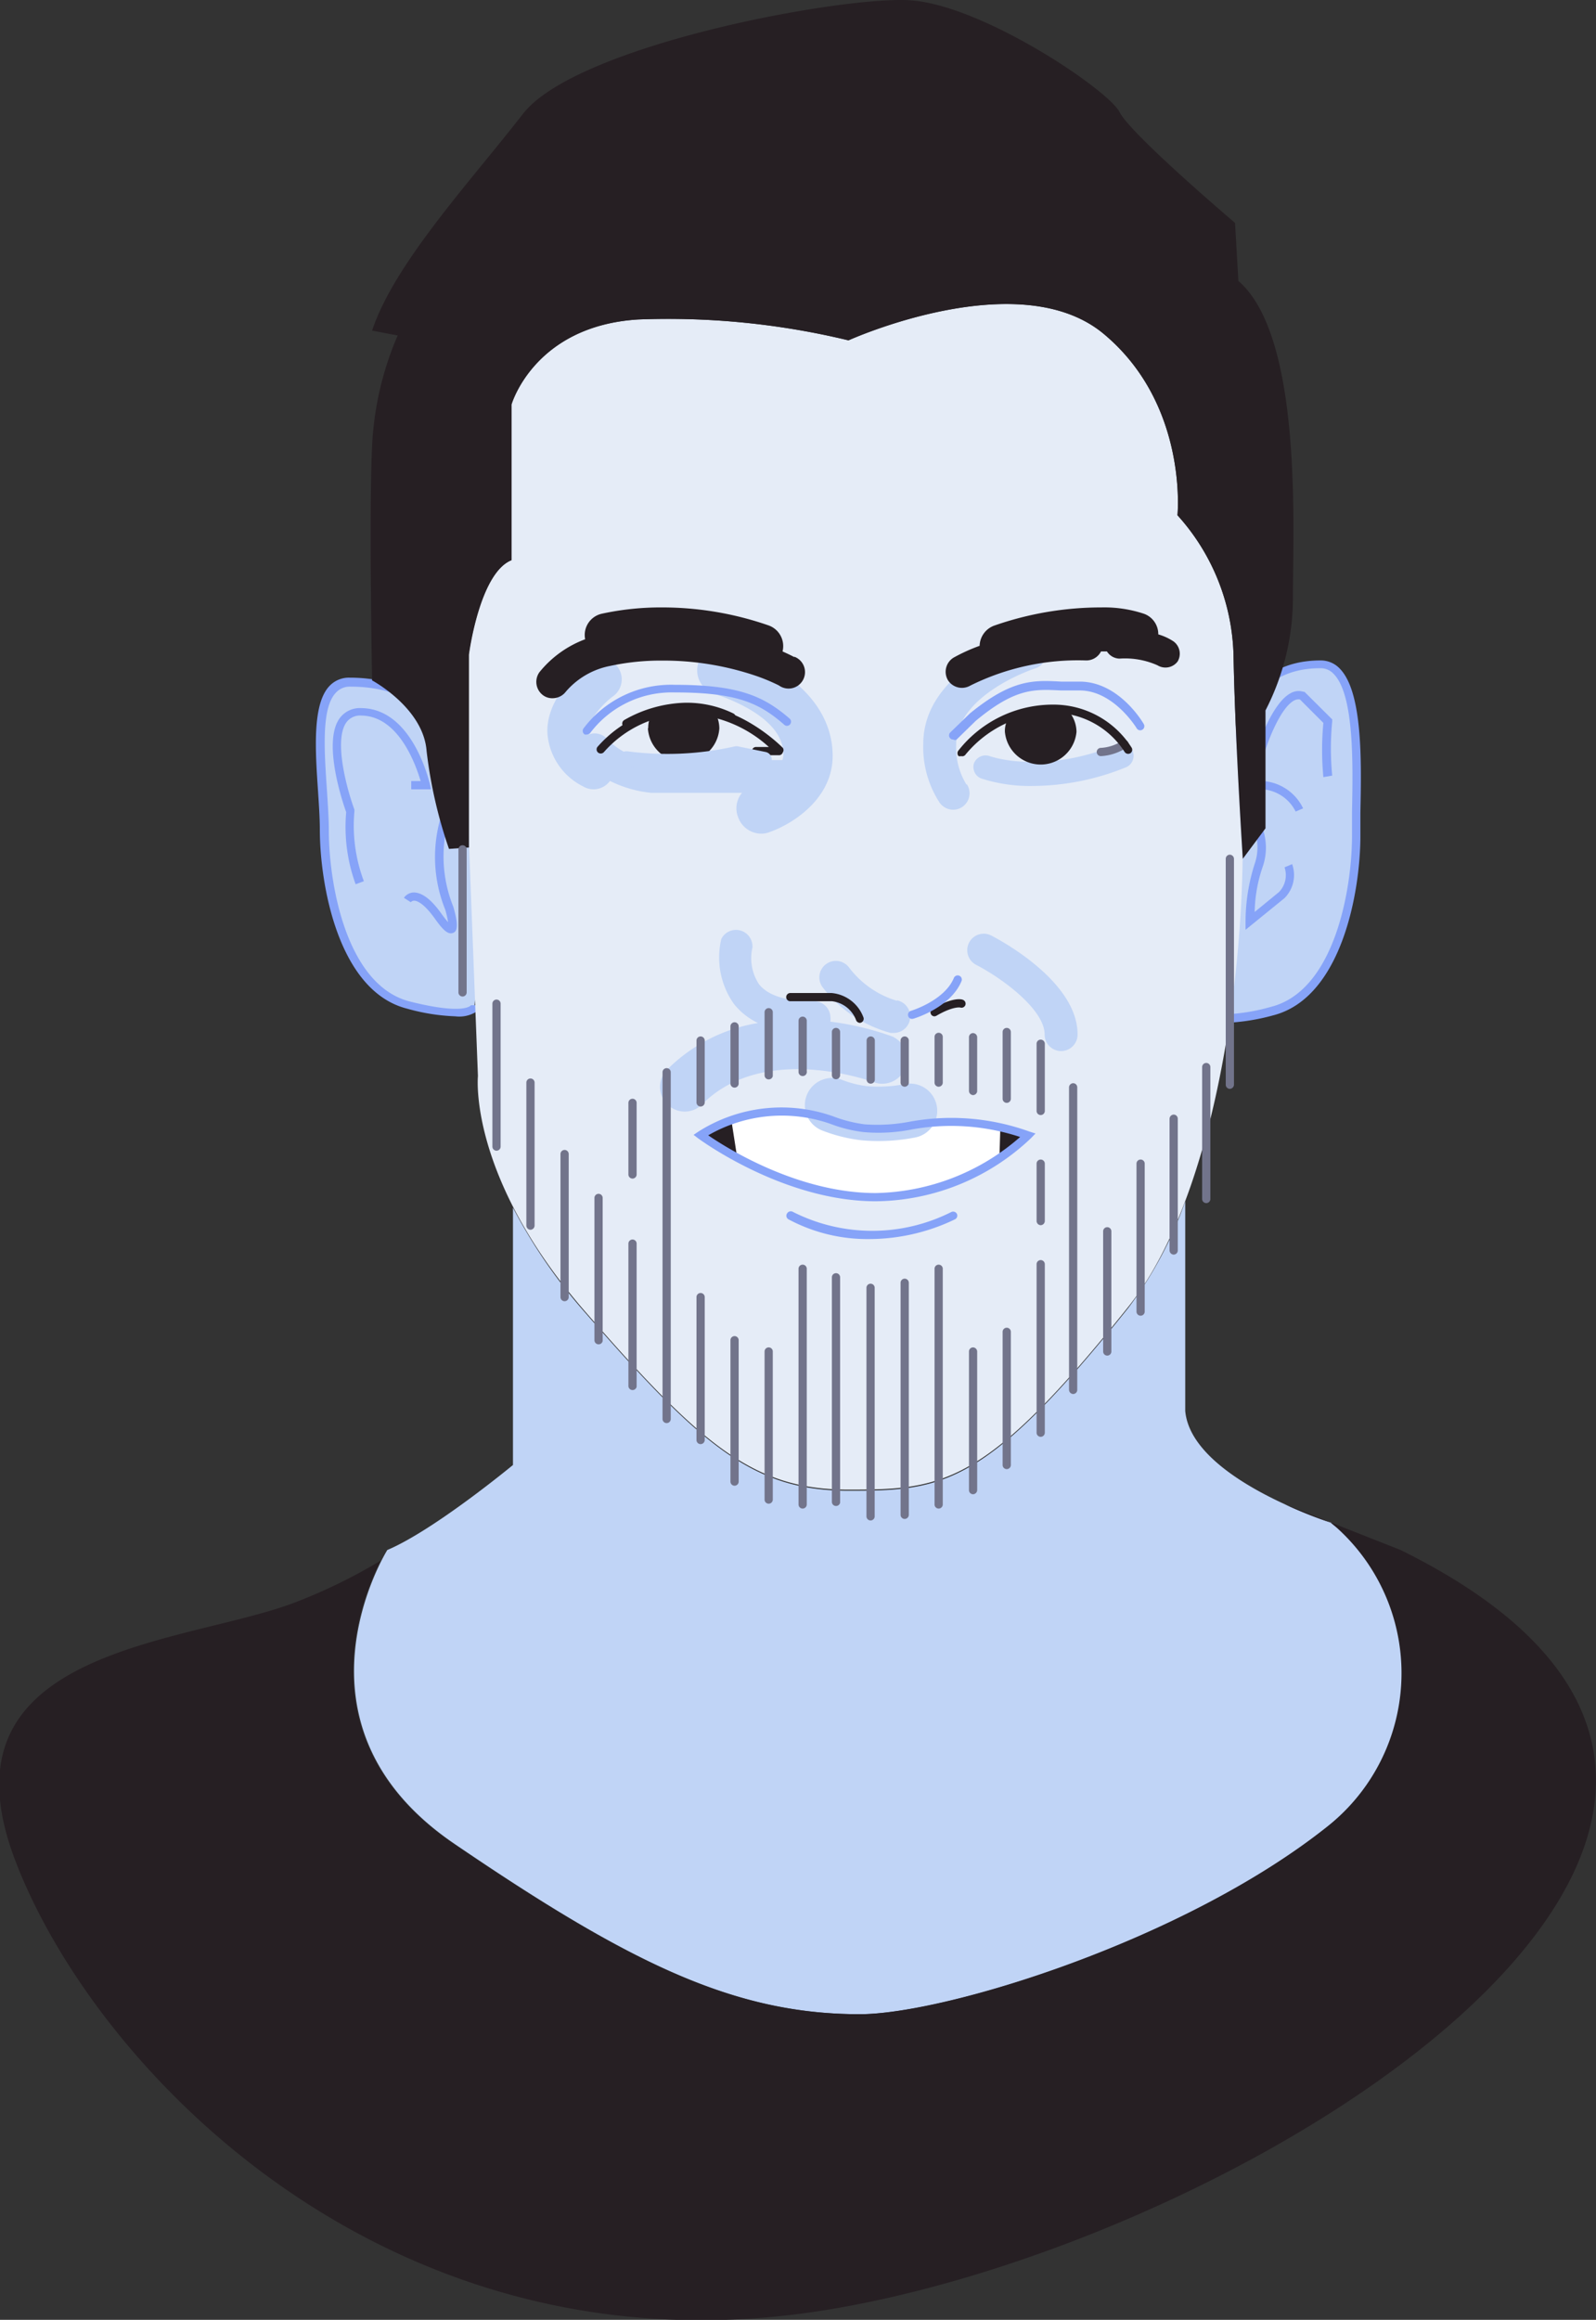 <svg id="Layer_1" data-name="Layer 1" xmlns="http://www.w3.org/2000/svg" viewBox="0 0 104.79 152.27"><rect x="0" y="0" width="104.79" height="152.27" fill="#333333" stroke="none"/><defs><style>.cls-1{fill:#261f23;}.cls-2,.cls-9{fill:#c0d4f6;}.cls-3{fill:#86a3f8;}.cls-4{fill:#e5ecf7;}.cls-5{fill:#fff;}.cls-6,.cls-8{fill:none;}.cls-6,.cls-8,.cls-9{stroke:#c0d4f6;stroke-linecap:round;stroke-linejoin:round;}.cls-6{stroke-width:3.57px;}.cls-7{fill:#72748b;}.cls-8{stroke-width:6px;}</style></defs><path class="cls-1" d="M135,10.56" transform="translate(-0.11 -0.37)"/><path class="cls-2" d="M29.21,48.78s-.85-3.66-6.15-3.66c-2.93,0-1.68,6.3-1.68,9.71s1.14,10.38,5.54,11.49,4.35,0,4.35,0l1.35-15.15Z" transform="translate(-0.11 -0.37)"/><path class="cls-2" d="M81.34,49.21S81.54,44,86.85,44c2.93,0,2.32,7.87,2.32,11.27S88,65.64,83.64,66.75s-4.36,0-4.36,0L77.93,51.59Z" transform="translate(-0.11 -0.37)"/><path class="cls-3" d="M30,67.08a13.37,13.37,0,0,1-3.15-.5c-4.54-1.14-5.74-8.19-5.74-11.75,0-.74-.06-1.62-.12-2.55-.18-2.65-.38-5.67.74-6.87a1.75,1.75,0,0,1,1.33-.56c4.94,0,6.19,3.14,6.39,3.77L32.77,51l-.3.44L29,49l0-.11c0-.14-.88-3.45-5.89-3.45a1.22,1.22,0,0,0-.93.38c-1,1-.77,3.93-.6,6.48.06.93.12,1.82.12,2.58,0,3.42,1.12,10.17,5.33,11.23,3.63.91,4,.24,4,.24h.54a.58.58,0,0,1-.24.46A2.11,2.11,0,0,1,30,67.08Z" transform="translate(-0.11 -0.37)"/><path class="cls-3" d="M80.56,67.51a2.07,2.07,0,0,1-1.3-.31.58.58,0,0,1-.25-.46l.54,0s.12.21,1,.21a12.75,12.75,0,0,0,3-.49c4.22-1.06,5.33-7.81,5.33-11.23,0-.45,0-1,0-1.56.06-3.06.16-7.68-1.2-9.06a1.15,1.15,0,0,0-.87-.38c-5,0-5.23,4.77-5.24,5v.13l-3.51,2.46-.31-.44,3.3-2.31c.08-.85.76-5.35,5.77-5.35a1.71,1.71,0,0,1,1.26.54c1.51,1.55,1.42,6.11,1.35,9.45,0,.57,0,1.1,0,1.55,0,3.57-1.2,10.61-5.74,11.76A13.85,13.85,0,0,1,80.56,67.51Z" transform="translate(-0.11 -0.37)"/><path class="cls-2" d="M87.92,100.64l-.4-.33s-9.2-2.89-9.59-7.33V79.22a25.72,25.72,0,0,1-3.74,7c-9.37,11.73-12.14,12-18.35,12s-9.57-2.8-17.3-11.68a34.61,34.61,0,0,1-4.75-6.9V96.53s-5.16,4.27-8.25,5.58c0,0-7.14,11.42,4.4,19.28s18.4,11.19,26.64,11.19c5.63,0,21.38-4.85,30.78-12.36A12.84,12.84,0,0,0,87.92,100.64Z" transform="translate(-0.11 -0.37)"/><path class="cls-1" d="M92.07,102.11l-7.6-3a27.42,27.42,0,0,0,3,1.2l.4.33a12.84,12.84,0,0,1-.56,19.58c-9.4,7.51-25.15,12.36-30.78,12.36-8.24,0-15.09-3.34-26.64-11.19-9.84-6.7-6.1-16-4.79-18.58a35.68,35.68,0,0,1-5.8,2.81c-7.39,2.72-23.41,3-18.23,16.76S25.68,156.63,54.31,152,126.86,119.28,92.07,102.11Z" transform="translate(-0.11 -0.37)"/><path class="cls-4" d="M81.1,43.34a14.23,14.23,0,0,0-3.68-9.15s.73-7.27-4.85-11.91-16.75.43-16.75.43A50.52,50.52,0,0,0,42,21.34c-6.84.42-8.32,5.58-8.32,5.58V37.14c-2.11.84-2.8,6.2-2.8,6.2v11.8L31.49,71s-.68,6.58,7.05,15.47,11.09,11.68,17.3,11.68,9-.28,18.35-12c5.37-6.73,7.4-20.15,7.51-29.51C81.65,55.84,81.2,48.6,81.1,43.34Z" transform="translate(-0.11 -0.37)"/><path class="cls-2" d="M58.77,68.43a18.81,18.81,0,0,0-4.14-1,1.27,1.27,0,0,0,0-.34,1.07,1.07,0,0,0-1.1-1c-1.21,0-2.81-.15-3.58-1.11a3.1,3.1,0,0,1-.44-2.4A1.08,1.08,0,0,0,47.47,62a5.27,5.27,0,0,0,.83,4.27,4.52,4.52,0,0,0,1.58,1.25,10.94,10.94,0,0,0-6,3.09,1.62,1.62,0,0,0,2.31,2.27c4.1-4.17,11.31-1.48,11.43-1.43a1.62,1.62,0,0,0,1.17-3Z" transform="translate(-0.11 -0.37)"/><path class="cls-2" d="M48.57,54a1.62,1.62,0,0,0,1.52,1.09,1.47,1.47,0,0,0,.54-.1c1.54-.54,4.15-2.2,4.15-5,0-3.11-2.48-5.69-6.82-7.1a1.63,1.63,0,0,0-2,1,1.61,1.61,0,0,0,1,2c1.38.45,4.59,1.74,4.59,4a1.16,1.16,0,0,1-.07.37l-8.48,0a4.59,4.59,0,0,1-3-1.35,1.09,1.09,0,0,0-1.26-.32.65.65,0,0,1,0-.2c0-.84,1.09-1.94,1.64-2.33a1.37,1.37,0,0,0,.3-1.89,1.35,1.35,0,0,0-1.88-.3c-.29.21-2.83,2.1-2.75,4.6a4.24,4.24,0,0,0,2.31,3.5,1.39,1.39,0,0,0,.72.21,1.35,1.35,0,0,0,1.08-.55,7.8,7.8,0,0,0,2.7.78h.12l5.85,0A1.58,1.58,0,0,0,48.57,54Z" transform="translate(-0.11 -0.37)"/><path class="cls-2" d="M63.58,51.89a4.6,4.6,0,0,1-.69-2.64c0-3.29,5.13-5,5.18-5a1.08,1.08,0,0,0,.7-1.36,1.07,1.07,0,0,0-1.35-.7c-.27.08-6.69,2.15-6.69,7a6.67,6.67,0,0,0,1.07,3.86,1.1,1.1,0,0,0,.89.47,1.08,1.08,0,0,0,.89-1.69Z" transform="translate(-0.11 -0.37)"/><path class="cls-2" d="M59,66.06a6.15,6.15,0,0,1-3.14-2.18,1.08,1.08,0,0,0-1.74,1.29,8.39,8.39,0,0,0,4.47,3h.21a1.08,1.08,0,0,0,.2-2.14Z" transform="translate(-0.11 -0.37)"/><path class="cls-2" d="M74.49,49.7a.81.81,0,0,0-1.06-.45c-4.89,2-8.32.76-8.37.74a.82.82,0,0,0-1,.48.81.81,0,0,0,.48,1,10.46,10.46,0,0,0,3.4.49A16.46,16.46,0,0,0,74,50.75.82.82,0,0,0,74.49,49.7Z" transform="translate(-0.11 -0.37)"/><path class="cls-2" d="M65.2,61.78a1.08,1.08,0,1,0-1,1.92c1.74.9,4.5,2.94,4.5,4.58a1.08,1.08,0,0,0,2.16,0C70.88,64.8,65.78,62.08,65.2,61.78Z" transform="translate(-0.11 -0.37)"/><path class="cls-3" d="M23.46,58.41a11,11,0,0,1-.62-4.73c-.2-.56-1.57-4.55-.44-6.15a1.65,1.65,0,0,1,1.46-.68c3.36.06,4.43,4.85,4.48,5l.07.33h-1.3v-.54h.62c-.3-1-1.41-4.26-3.88-4.3a1.11,1.11,0,0,0-1,.45c-.86,1.21.09,4.54.53,5.72l0,.06v.06A10.37,10.37,0,0,0,24,58.21Z" transform="translate(-0.11 -0.37)"/><path class="cls-3" d="M29.7,61.63c-.28,0-.59-.34-1-.91-.78-1.11-1.24-1.23-1.4-1.23h0a.29.29,0,0,0-.22.1l-.45-.29a.82.82,0,0,1,.64-.35c.56,0,1.18.47,1.87,1.46.17.23.3.39.39.49a5.92,5.92,0,0,0-.19-.83A9.21,9.21,0,0,1,29,54.19l.52.15a8.84,8.84,0,0,0,.35,5.54c.45,1.5.14,1.65,0,1.72A.41.41,0,0,1,29.7,61.63Z" transform="translate(-0.11 -0.37)"/><path class="cls-3" d="M87,51.38a18.9,18.9,0,0,1,0-3.56l-1.54-1.54a.59.59,0,0,0-.38.07c-.91.48-1.77,2.77-2,3.62l-.52-.16c0-.13,1-3.26,2.29-3.94a1.06,1.06,0,0,1,.85-.09l.06,0,1.82,1.81v.13a18.46,18.46,0,0,0,0,3.56Z" transform="translate(-0.11 -0.37)"/><path class="cls-3" d="M81.89,61.4l0-.59a12.54,12.54,0,0,1,.6-3.74,3.31,3.31,0,0,0,0-2.17l.51-.18a3.81,3.81,0,0,1,0,2.59,9.54,9.54,0,0,0-.51,2.92l1.6-1.31a1.6,1.6,0,0,0,.36-1.62l.5-.21a2.15,2.15,0,0,1-.5,2.23Z" transform="translate(-0.11 -0.37)"/><path class="cls-3" d="M85.18,53.64a2.65,2.65,0,0,0-2.39-1.47v-.54a3.16,3.16,0,0,1,2.88,1.8Z" transform="translate(-0.11 -0.37)"/><path class="cls-1" d="M55.82,22.71S67,17.65,72.57,22.28s4.85,11.91,4.85,11.91a14.23,14.23,0,0,1,3.68,9.15c.1,5.59.61,13.4.61,13.4l1.49-2V47A16.16,16.16,0,0,0,85,39.45c0-4.42.64-17-3.58-20.64L81.2,15s-6.84-5.8-7.58-7.27S64.46.59,59.72.38s-21.81,3-25.28,7.47-8.43,9.8-9.9,14.22l1.68.32a20.74,20.74,0,0,0-1.68,7.27c-.21,4.21,0,15.37,0,15.37s3.37,1.8,3.58,4.64a30.33,30.33,0,0,0,1.47,6.42L30.9,56V43.34s.69-5.36,2.8-6.2V26.92s1.48-5.16,8.32-5.58A50.52,50.52,0,0,1,55.82,22.71Z" transform="translate(-0.11 -0.37)"/><path class="cls-1" d="M42.67,48.16a2.06,2.06,0,0,1,.12-.7A6.75,6.75,0,0,1,45,47a16.8,16.8,0,0,1,2.08.18,2.13,2.13,0,0,1,.26,1,2.35,2.35,0,0,1-4.69,0Z" transform="translate(-0.11 -0.37)"/><path class="cls-5" d="M46.12,74.87a10,10,0,0,1,8.62-1,8.52,8.52,0,0,0,2.12.53c3.08.35,4.89-1.39,10.75.47a14.92,14.92,0,0,1-10,4.08C51.53,79,46.12,74.87,46.12,74.87Z" transform="translate(-0.11 -0.37)"/><path class="cls-1" d="M48.13,73.9a9.7,9.7,0,0,0-2,1s1.29.86,2.39,1.5Z" transform="translate(-0.11 -0.37)"/><path class="cls-1" d="M65.73,76.37a9.4,9.4,0,0,0,1.88-1.5,18.62,18.62,0,0,0-1.82-.49Z" transform="translate(-0.11 -0.37)"/><path class="cls-1" d="M61.47,67.08a.26.26,0,0,1-.23-.13.27.27,0,0,1,.1-.37c1.36-.79,1.93-.62,2-.58a.27.27,0,0,1,.15.35.27.27,0,0,1-.34.15s-.48-.09-1.57.55A.32.32,0,0,1,61.47,67.08Z" transform="translate(-0.11 -0.37)"/><path class="cls-3" d="M57.23,81.7a11,11,0,0,1-5.34-1.29A.27.27,0,0,1,51.8,80a.28.28,0,0,1,.38-.08,11.53,11.53,0,0,0,10.4,0,.28.28,0,0,1,.36.13.27.27,0,0,1-.14.36A13,13,0,0,1,57.23,81.7Z" transform="translate(-0.11 -0.37)"/><path class="cls-6" d="M54.74,72.91a8.52,8.52,0,0,0,2.12.53,10.79,10.79,0,0,0,3-.16" transform="translate(-0.11 -0.37)"/><path class="cls-3" d="M57.61,79.22c-6.1,0-11.6-4.09-11.66-4.13l-.3-.23.31-.21a10.18,10.18,0,0,1,8.87-1,9,9,0,0,0,2.06.52A11.34,11.34,0,0,0,59.82,74a15.12,15.12,0,0,1,7.87.64l.41.13-.3.31A15,15,0,0,1,57.61,79.22Zm-11-4.33c1.25.86,5.92,3.79,11,3.79A14.79,14.79,0,0,0,67.09,75a14.48,14.48,0,0,0-7.19-.48,11.11,11.11,0,0,1-3.07.16,9,9,0,0,1-2.19-.54A9.68,9.68,0,0,0,46.61,74.89Z" transform="translate(-0.11 -0.37)"/><path class="cls-1" d="M66.09,48.43a1.64,1.64,0,0,1,.19-.85,2.76,2.76,0,0,1,2-.76c.62,0,1.35-.34,1.76,0a2.1,2.1,0,0,1,.75,1.59,2.36,2.36,0,0,1-4.7,0Z" transform="translate(-0.11 -0.37)"/><path class="cls-3" d="M62.69,48.91a.24.24,0,0,1-.19-.08.27.27,0,0,1,0-.38l1.29-1.25c2.77-2.26,4.19-2.19,6-2.09.38,0,.77,0,1.21,0,2.58,0,4.15,2.68,4.21,2.79a.27.27,0,1,1-.47.27S73.24,45.69,71,45.69c-.45,0-.85,0-1.24,0-1.74-.09-3-.16-5.59,2l-1.27,1.24A.26.26,0,0,1,62.69,48.91Z" transform="translate(-0.11 -0.37)"/><path class="cls-3" d="M38.64,48.58a.23.23,0,0,1-.14,0,.28.28,0,0,1-.09-.38,7.18,7.18,0,0,1,6-2.88c4.22,0,5.85.75,7.56,2.23a.27.27,0,0,1,0,.38.26.26,0,0,1-.38,0c-1.64-1.43-3.13-2.11-7.2-2.11a6.71,6.71,0,0,0-5.52,2.65A.27.27,0,0,1,38.64,48.58Z" transform="translate(-0.11 -0.37)"/><path class="cls-1" d="M56.58,67.51a.29.29,0,0,1-.25-.15,1.93,1.93,0,0,0-1.59-1.27H52a.27.27,0,0,1,0-.54h2.71a2.46,2.46,0,0,1,2.08,1.57.27.27,0,0,1-.24.39Z" transform="translate(-0.11 -0.37)"/><path class="cls-3" d="M60,67.25a.26.26,0,0,1-.26-.19.27.27,0,0,1,.18-.34s2.2-.66,2.82-2.16a.27.27,0,0,1,.5.21c-.72,1.74-3.07,2.44-3.17,2.47Z" transform="translate(-0.11 -0.37)"/><path class="cls-1" d="M51.29,49.94H49.75a.27.27,0,1,1,0-.54h.84a8.33,8.33,0,0,0-5.36-2.17,7.37,7.37,0,0,0-5.48,2.52.28.28,0,0,1-.39,0,.27.27,0,0,1,0-.38,8,8,0,0,1,5.86-2.7c3.37-.17,6.17,2.67,6.29,2.79a.26.26,0,0,1,0,.29A.27.27,0,0,1,51.29,49.94Z" transform="translate(-0.11 -0.37)"/><path class="cls-1" d="M41.24,48.08A.28.28,0,0,1,41,48a.27.27,0,0,1,.1-.37A8.47,8.47,0,0,1,45,46.5a6.94,6.94,0,0,1,3.26.7.27.27,0,0,1,.13.35.27.27,0,0,1-.36.14A6.39,6.39,0,0,0,45,47a8.05,8.05,0,0,0-3.65,1A.22.22,0,0,1,41.24,48.08Z" transform="translate(-0.11 -0.37)"/><path class="cls-1" d="M52.28,43.51s-.29-.16-.79-.38a1.44,1.44,0,0,0-.92-1.71,21.29,21.29,0,0,0-7-1.18,18.23,18.23,0,0,0-3.93.41,1.43,1.43,0,0,0-1.11,1.68,7,7,0,0,0-3,2.16A1.09,1.09,0,0,0,35.76,46a1,1,0,0,0,.63.2,1.1,1.1,0,0,0,.88-.44,5.1,5.1,0,0,1,2.9-1.68,15.75,15.75,0,0,1,3.39-.35,18.9,18.9,0,0,1,6.18,1,12.52,12.52,0,0,1,1.51.63,1.08,1.08,0,1,0,1-1.89Z" transform="translate(-0.11 -0.37)"/><path class="cls-1" d="M77.16,42.47a3.61,3.61,0,0,0-1-.46,1.42,1.42,0,0,0-.93-1.35,8.26,8.26,0,0,0-2.8-.42,21.29,21.29,0,0,0-7,1.18,1.45,1.45,0,0,0-1,1.34,11.87,11.87,0,0,0-1.7.77A1.09,1.09,0,0,0,62.34,45a1.09,1.09,0,0,0,1.48.37,15.9,15.9,0,0,1,7.58-1.65,1.08,1.08,0,0,0,1-.59h.39a1,1,0,0,0,.82.47,5.25,5.25,0,0,1,2.5.44,1,1,0,0,0,1.32-.25A1,1,0,0,0,77.16,42.47Z" transform="translate(-0.11 -0.37)"/><path class="cls-7" d="M32.71,75.9a.27.27,0,0,1-.27-.27V66.25a.27.27,0,0,1,.54,0v9.38A.27.27,0,0,1,32.71,75.9Z" transform="translate(-0.11 -0.37)"/><path class="cls-7" d="M30.48,65.78a.27.27,0,0,1-.27-.27V56.12a.27.27,0,0,1,.54,0v9.39A.27.27,0,0,1,30.48,65.78Z" transform="translate(-0.11 -0.37)"/><path class="cls-7" d="M34.94,81.09a.28.28,0,0,1-.27-.27V71.43a.27.27,0,0,1,.54,0v9.39A.28.28,0,0,1,34.94,81.09Z" transform="translate(-0.11 -0.37)"/><path class="cls-7" d="M37.18,85.78a.27.27,0,0,1-.27-.27V76.12a.27.27,0,1,1,.54,0v9.39A.27.27,0,0,1,37.18,85.78Z" transform="translate(-0.11 -0.37)"/><path class="cls-7" d="M39.41,88.61a.27.27,0,0,1-.27-.27V79a.27.27,0,1,1,.54,0v9.39A.27.27,0,0,1,39.41,88.61Z" transform="translate(-0.11 -0.37)"/><path class="cls-7" d="M41.64,91.61a.27.27,0,0,1-.27-.27V82a.27.27,0,0,1,.54,0v9.39A.27.27,0,0,1,41.64,91.61Z" transform="translate(-0.11 -0.37)"/><path class="cls-7" d="M41.64,77.73a.27.27,0,0,1-.27-.27v-4.7a.27.27,0,0,1,.54,0v4.7A.27.27,0,0,1,41.64,77.73Z" transform="translate(-0.11 -0.37)"/><path class="cls-7" d="M43.88,93.78a.27.27,0,0,1-.27-.26V70.75a.27.27,0,1,1,.54,0V93.52A.27.27,0,0,1,43.88,93.78Z" transform="translate(-0.11 -0.37)"/><path class="cls-7" d="M70.57,91.87a.28.28,0,0,1-.27-.27V71.74a.28.28,0,0,1,.27-.27.27.27,0,0,1,.27.27V91.6A.27.27,0,0,1,70.57,91.87Z" transform="translate(-0.11 -0.37)"/><path class="cls-7" d="M46.11,95.16a.27.27,0,0,1-.27-.27V85.51a.27.27,0,0,1,.54,0v9.38A.27.27,0,0,1,46.11,95.16Z" transform="translate(-0.11 -0.37)"/><path class="cls-7" d="M48.34,97.89a.27.27,0,0,1-.27-.27V88.34a.27.27,0,0,1,.54,0v9.28A.27.27,0,0,1,48.34,97.89Z" transform="translate(-0.11 -0.37)"/><path class="cls-7" d="M50.58,99.07a.27.27,0,0,1-.27-.27V89.08a.27.27,0,1,1,.54,0V98.8A.27.27,0,0,1,50.58,99.07Z" transform="translate(-0.11 -0.37)"/><path class="cls-7" d="M52.81,99.39a.27.27,0,0,1-.27-.27V83.65a.27.27,0,0,1,.54,0V99.12A.27.27,0,0,1,52.81,99.39Z" transform="translate(-0.11 -0.37)"/><path class="cls-7" d="M55,99.22a.27.27,0,0,1-.27-.27V84.21a.27.27,0,1,1,.54,0V99A.27.27,0,0,1,55,99.22Z" transform="translate(-0.11 -0.37)"/><path class="cls-7" d="M57.28,100.17A.27.27,0,0,1,57,99.9v-15a.27.27,0,1,1,.54,0v15A.27.27,0,0,1,57.28,100.17Z" transform="translate(-0.11 -0.37)"/><path class="cls-7" d="M59.51,100.07a.27.27,0,0,1-.27-.27V84.57a.27.27,0,1,1,.54,0V99.8A.27.27,0,0,1,59.51,100.07Z" transform="translate(-0.11 -0.37)"/><path class="cls-7" d="M61.74,99.39a.27.27,0,0,1-.27-.27V83.65a.27.27,0,0,1,.54,0V99.12A.27.27,0,0,1,61.74,99.39Z" transform="translate(-0.11 -0.37)"/><path class="cls-7" d="M64,98.45a.27.27,0,0,1-.27-.27v-9.1a.27.27,0,0,1,.27-.27.28.28,0,0,1,.27.27v9.1A.28.28,0,0,1,64,98.45Z" transform="translate(-0.11 -0.37)"/><path class="cls-7" d="M66.21,96.8a.27.27,0,0,1-.27-.27V87.79a.27.27,0,1,1,.54,0v8.74A.27.27,0,0,1,66.21,96.8Z" transform="translate(-0.11 -0.37)"/><path class="cls-7" d="M46.11,73a.27.27,0,0,1-.27-.27V68.67a.27.27,0,1,1,.54,0v4.09A.27.27,0,0,1,46.11,73Z" transform="translate(-0.11 -0.37)"/><path class="cls-7" d="M48.34,71.76a.27.27,0,0,1-.27-.27V67.74a.27.27,0,1,1,.54,0v3.75A.27.27,0,0,1,48.34,71.76Z" transform="translate(-0.11 -0.37)"/><path class="cls-7" d="M50.58,71.22a.27.27,0,0,1-.27-.27V66.81a.27.27,0,1,1,.54,0V71A.27.27,0,0,1,50.58,71.22Z" transform="translate(-0.11 -0.37)"/><path class="cls-7" d="M52.81,71a.27.27,0,0,1-.27-.27V67.37a.27.27,0,0,1,.54,0v3.31A.27.27,0,0,1,52.81,71Z" transform="translate(-0.11 -0.37)"/><path class="cls-7" d="M55,71.21a.27.27,0,0,1-.27-.27V68.11a.27.27,0,1,1,.54,0v2.83A.27.27,0,0,1,55,71.21Z" transform="translate(-0.11 -0.37)"/><path class="cls-7" d="M57.28,71.5a.27.27,0,0,1-.27-.27V68.67a.27.27,0,0,1,.54,0v2.56A.27.27,0,0,1,57.28,71.5Z" transform="translate(-0.11 -0.37)"/><path class="cls-7" d="M59.51,71.7a.27.27,0,0,1-.27-.27V68.67a.27.27,0,1,1,.54,0v2.76A.27.27,0,0,1,59.51,71.7Z" transform="translate(-0.11 -0.37)"/><path class="cls-7" d="M61.74,71.7a.27.27,0,0,1-.27-.27v-3a.27.27,0,0,1,.54,0v3A.27.27,0,0,1,61.74,71.7Z" transform="translate(-0.11 -0.37)"/><path class="cls-7" d="M64,72.25a.28.28,0,0,1-.27-.27V68.45a.27.27,0,0,1,.27-.27.28.28,0,0,1,.27.27V72A.28.28,0,0,1,64,72.25Z" transform="translate(-0.11 -0.37)"/><path class="cls-7" d="M66.21,72.76a.27.27,0,0,1-.27-.27V68.11a.27.27,0,1,1,.54,0v4.38A.27.27,0,0,1,66.21,72.76Z" transform="translate(-0.11 -0.37)"/><path class="cls-7" d="M68.44,94.68a.27.27,0,0,1-.27-.27V83.35a.27.27,0,0,1,.54,0V94.41A.27.27,0,0,1,68.44,94.68Z" transform="translate(-0.11 -0.37)"/><path class="cls-7" d="M77.17,82.72a.28.28,0,0,1-.27-.27V73.8a.28.28,0,0,1,.27-.27.27.27,0,0,1,.27.27v8.65A.27.27,0,0,1,77.17,82.72Z" transform="translate(-0.11 -0.37)"/><path class="cls-7" d="M72.81,89.35a.27.27,0,0,1-.27-.27V81.19a.27.27,0,0,1,.54,0v7.89A.27.27,0,0,1,72.81,89.35Z" transform="translate(-0.11 -0.37)"/><path class="cls-7" d="M75,86.73a.27.27,0,0,1-.27-.27V76.75a.27.27,0,0,1,.54,0v9.71A.27.27,0,0,1,75,86.73Z" transform="translate(-0.11 -0.37)"/><path class="cls-7" d="M79.31,79.34a.27.27,0,0,1-.27-.27V70.41a.27.27,0,0,1,.54,0v8.66A.27.27,0,0,1,79.31,79.34Z" transform="translate(-0.11 -0.37)"/><path class="cls-7" d="M80.86,71.84a.27.27,0,0,1-.27-.27V56.74a.27.27,0,0,1,.27-.27.28.28,0,0,1,.27.27V71.57A.28.28,0,0,1,80.86,71.84Z" transform="translate(-0.11 -0.37)"/><path class="cls-7" d="M68.44,73.56a.27.27,0,0,1-.27-.27V68.88a.27.27,0,0,1,.54,0v4.41A.27.27,0,0,1,68.44,73.56Z" transform="translate(-0.11 -0.37)"/><path class="cls-7" d="M68.44,80.79a.28.28,0,0,1-.27-.27V76.75a.27.27,0,0,1,.54,0v3.77A.28.28,0,0,1,68.44,80.79Z" transform="translate(-0.11 -0.37)"/><path class="cls-8" d="M39.54,45.12" transform="translate(-0.11 -0.37)"/><path class="cls-7" d="M72.39,50a.27.27,0,0,1-.27-.25.27.27,0,0,1,.25-.29A2.8,2.8,0,0,0,73.78,49a.27.27,0,0,1,.36.4A3.39,3.39,0,0,1,72.4,50Z" transform="translate(-0.11 -0.37)"/><path class="cls-1" d="M63.22,50a.34.34,0,0,1-.17,0,.28.28,0,0,1,0-.38,7.88,7.88,0,0,1,6.2-3,6.07,6.07,0,0,1,5.17,2.84.27.27,0,0,1-.11.36.28.28,0,0,1-.37-.11,5.55,5.55,0,0,0-4.72-2.55,7.51,7.51,0,0,0-5.74,2.77A.26.26,0,0,1,63.22,50Z" transform="translate(-0.11 -0.37)"/><path class="cls-9" d="M41.24,50.18a20.59,20.59,0,0,0,7.22-.33l1.82.37,0,.77" transform="translate(-0.11 -0.37)"/></svg>
